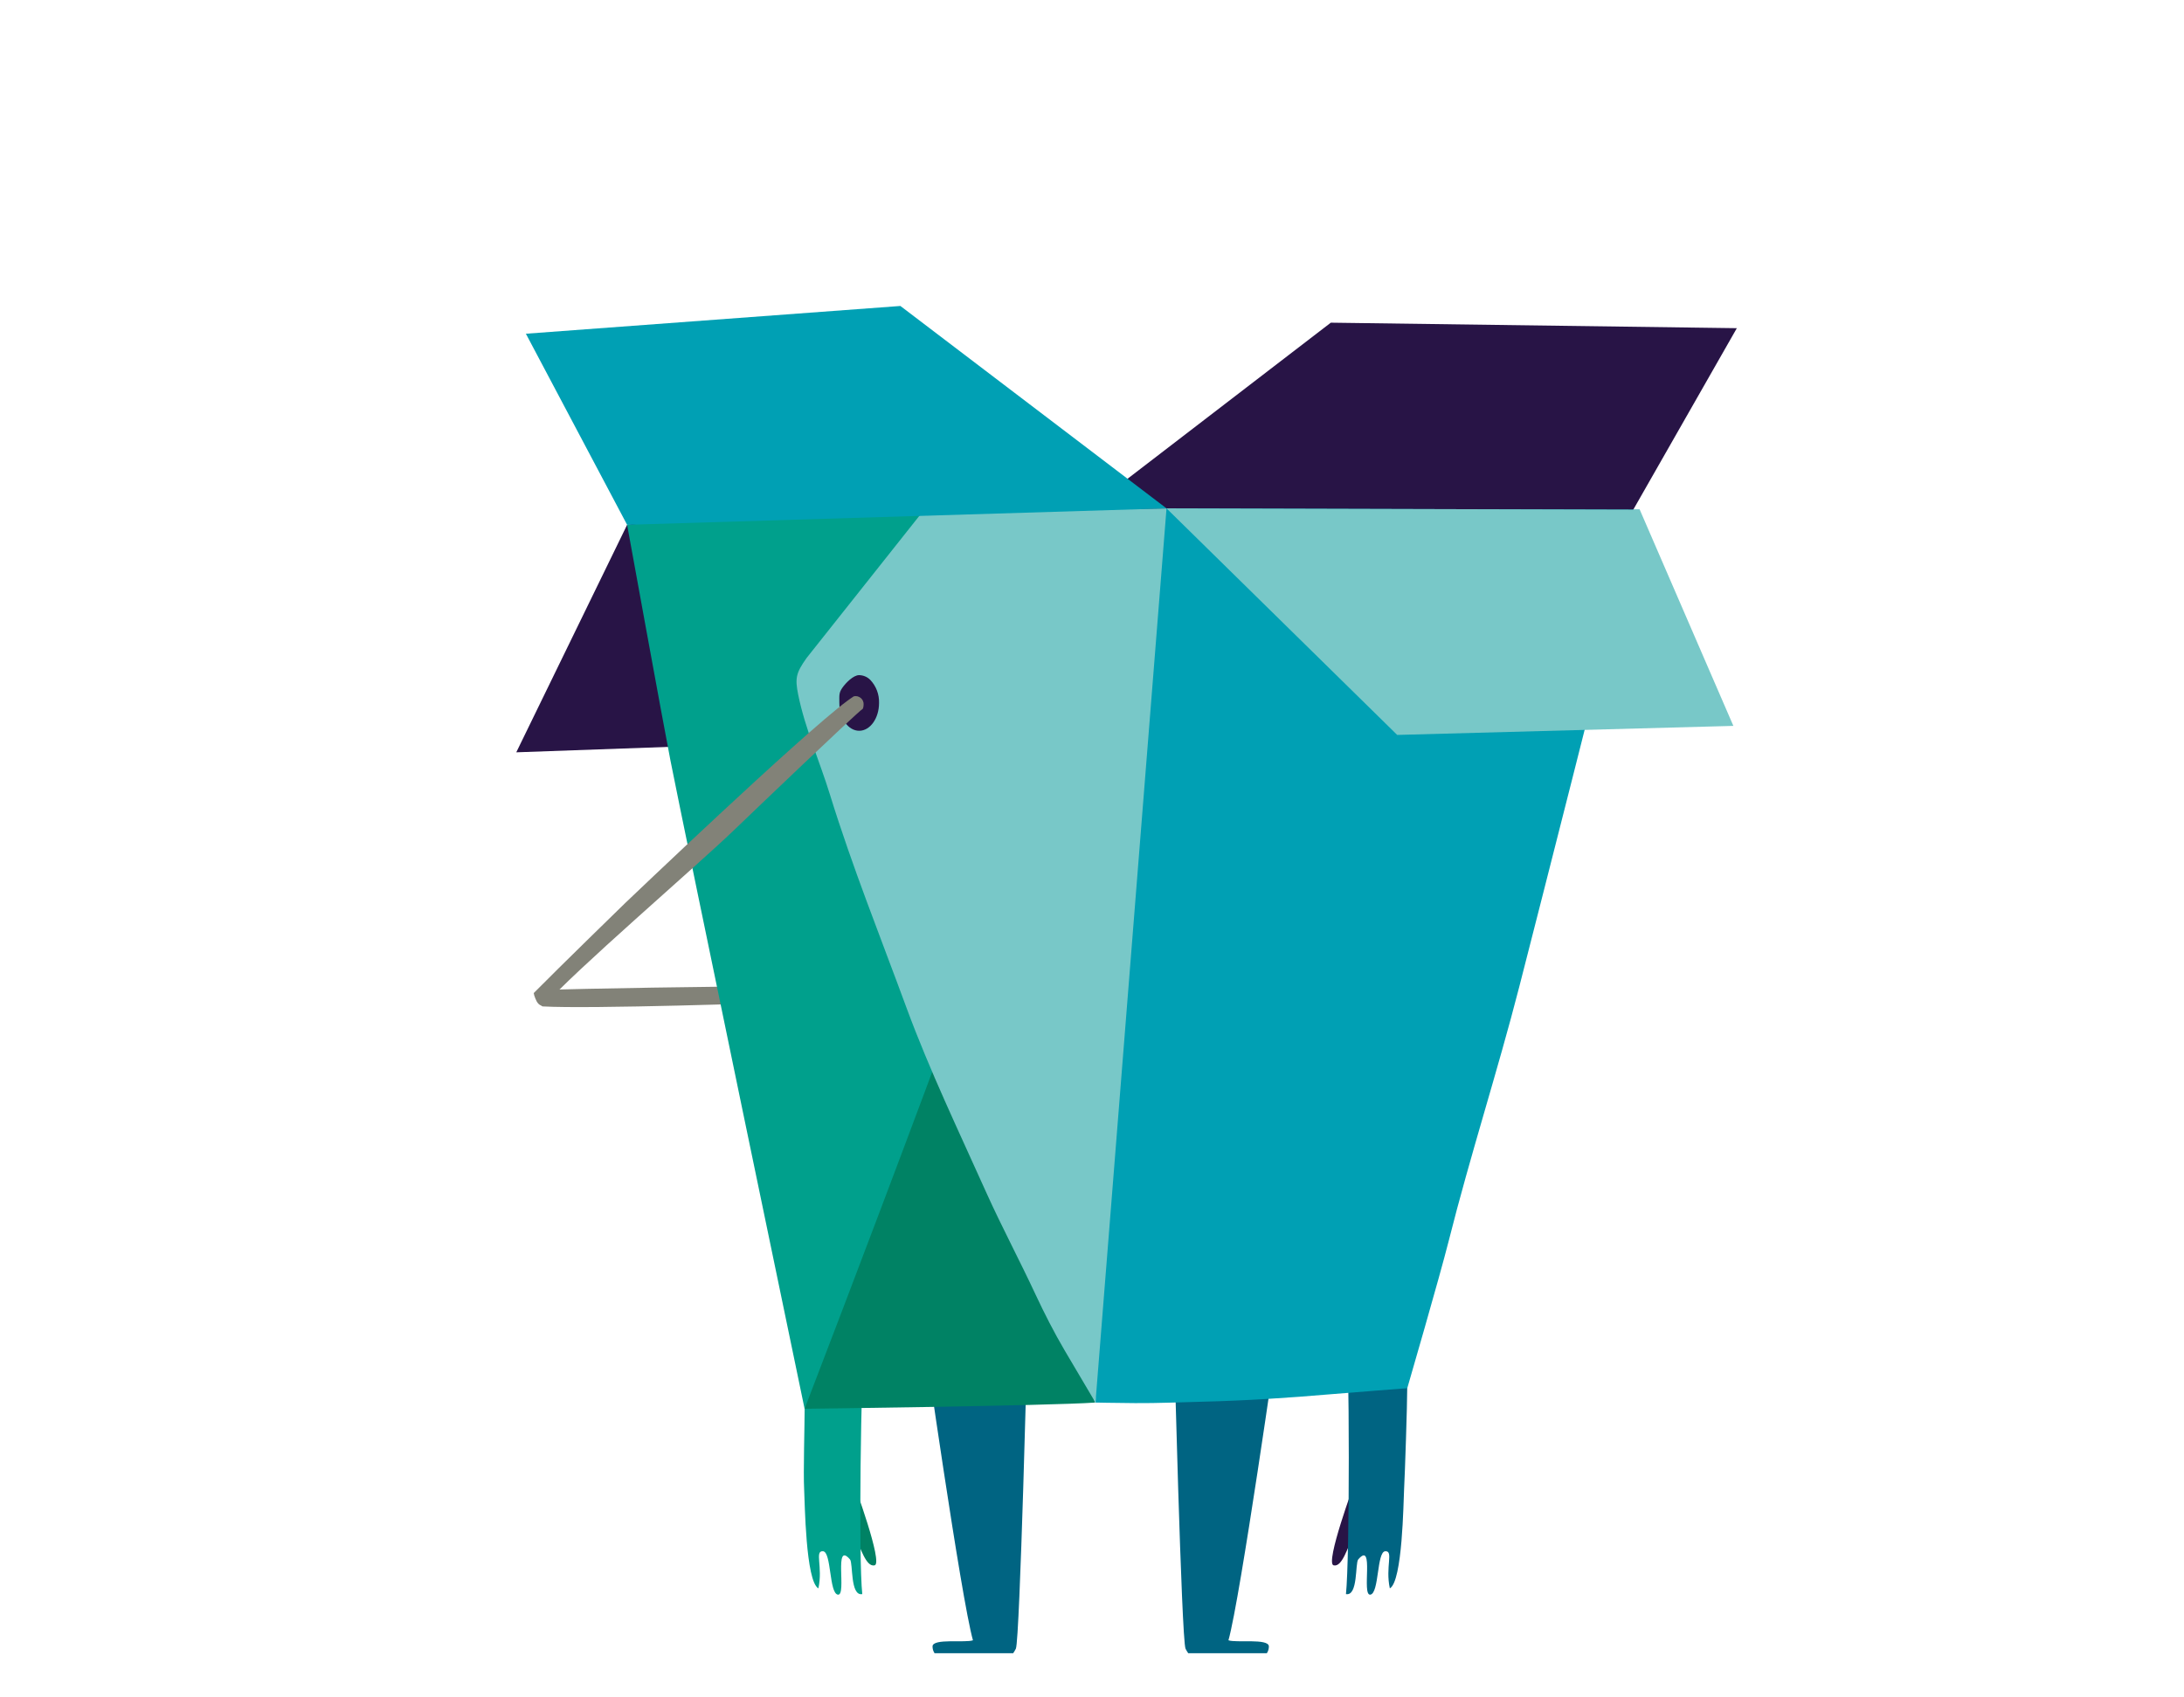 <svg width="157px" height="122px" viewBox="0 0 157 122" version="1.1" xml:space="preserve" xmlns="http://www.w3.org/2000/svg" xmlns:xlink="http://www.w3.org/1999/xlink">
  <!-- Generator: Sketch 48.2 (47327) - http://www.bohemiancoding.com/sketch -->
  <defs/>
  <g>
    <title>takeout-d</title>
    <desc>Created with Sketch.</desc>
    <g id="food" stroke="none" stroke-width="1" fill="none" fill-rule="evenodd">
      <g id="takeout-d" fill-rule="nonzero">
        <g id="scratch_fridge_takeout04" transform="translate(81, 70.5) scale(-1, 1) translate(-81, -70.5) translate(37, 22)">
          <path d="M27.634,84.653 C27.634,84.653 29.763,90.402 29.132,90.553 C28.502,90.705 28.128,89.216 27.726,88.486 C27.551,88.125 27.31,87.8 27.015,87.528 L27.634,84.653 Z" id="Shape" fill="#281446"/>
          <path d="M28.264,71.544 C28.264,71.544 28.795,66.535 25.874,66.427 C22.952,66.319 23.84,77.816 23.84,77.816 C23.84,79.013 24.001,83.887 24.065,85.085 C24.114,85.999 24.174,91.703 25.09,92.21 C25.424,90.649 24.801,89.499 25.42,89.539 C26.038,89.579 25.849,92.581 26.496,92.661 C27.143,92.741 26.171,88.753 27.36,90.126 C27.593,90.394 27.36,92.785 28.244,92.621 C27.975,90.046 27.963,75.987 28.264,71.544 Z" id="Shape" fill="#006482"/>
          <path d="M63.625,84.653 C63.625,84.653 61.496,90.402 62.126,90.553 C62.757,90.705 63.143,89.216 63.549,88.486 C63.723,88.125 63.965,87.8 64.26,87.528 L63.625,84.653 Z" id="Shape" fill="#008264"/>
          <path d="M62.826,72.866 C62.826,72.866 61.552,67.066 64.63,66.746 C67.708,66.427 67.157,79.297 67.157,79.297 C67.157,80.494 67.258,83.887 67.193,85.085 C67.145,85.999 67.085,91.703 66.169,92.21 C65.835,90.649 66.458,89.499 65.839,89.539 C65.22,89.579 65.409,92.581 64.762,92.661 C64.115,92.741 65.088,88.753 63.898,90.126 C63.665,90.394 63.898,92.785 63.014,92.621 C63.288,90.046 63.127,77.309 62.826,72.866 Z" id="Shape" fill="#00A08C"/>
          <path d="M33.147,73.987 C33.147,73.987 35.835,92.916 36.691,95.942 C36.16,96.142 33.818,95.79 33.786,96.373 C33.782,96.55 33.832,96.724 33.93,96.872 L39.584,96.872 C39.656,96.768 39.72,96.658 39.777,96.545 C40.066,95.878 40.617,74.003 40.617,74.003 C40.617,74.003 41.878,68.455 37.077,67.708 C32.275,66.962 33.147,73.987 33.147,73.987 Z" id="Shape" fill="#006482"/>
          <path d="M58.602,73.987 C58.602,73.987 55.914,92.916 55.058,95.942 C55.589,96.142 57.931,95.79 57.963,96.373 C57.967,96.55 57.917,96.724 57.819,96.872 L52.165,96.872 C52.093,96.768 52.029,96.658 51.972,96.545 C51.683,95.878 51.132,74.003 51.132,74.003 C51.132,74.003 50.586,68.307 55.392,67.86 C60.198,67.413 58.602,73.987 58.602,73.987 Z" id="Shape" fill="#006482"/>
          <polygon id="Shape" fill="#281446" points="29.333 1.202 46.198 14.155 10.849 20.358 0.145 1.597"/>
          <path d="M86.023,49.318 C85.999,49.274 85.971,49.23 85.943,49.187 C83.323,49.083 73.261,48.919 69.098,48.919 L69.154,50.097 C69.154,50.097 82.559,50.564 86.007,50.364 C86.076,50.324 86.133,50.266 86.172,50.197 C86.316,49.933 86.144,49.562 86.023,49.318 Z" id="Shape" fill="#828278"/>
          <path d="M63.862,47.873 L67.161,79.297 C67.161,79.297 49.65,79.085 46.266,78.849 C47.785,75.257 49.577,47.714 49.577,47.714 L63.862,47.873 Z" id="Shape" fill="#008264"/>
          <polygon id="Shape" fill="#281446" points="79.919 15.736 64.843 13.193 70.095 31.459 87.887 32.094"/>
          <path d="M72.686,15.304 C71.224,15.304 58.691,14.813 58.691,14.813 L50.192,32.437 C49.698,33.93 67.161,79.297 67.161,79.297 C67.161,79.297 75.793,37.826 76.805,32.677 C77.319,30.054 79.919,15.736 79.919,15.736 C79.919,15.736 74.981,15.296 72.686,15.304 Z" id="Shape" fill="#00A08C"/>
          <path d="M67.017,25.312 L58.691,14.813 L41.143,14.554 L37.981,20.913 L46.25,78.849 C46.25,78.849 47.978,75.927 48.472,75.089 C49.236,73.788 49.915,72.451 50.55,71.097 C51.691,68.646 52.961,66.267 54.078,63.796 C56.047,59.406 58.164,54.991 59.828,50.48 C61.7,45.386 63.742,40.309 65.341,35.124 C66.072,32.756 67.125,30.389 67.619,27.962 C67.864,26.745 67.772,26.382 67.017,25.312 Z" id="Shape" fill="#78C8C8"/>
          <polygon id="Shape" fill="#00A0B4" points="60.274 0 41.143 14.554 79.919 15.736 87.196 1.996"/>
          <path d="M64.662,28.549 C64.662,29.659 64.023,30.545 63.235,30.545 C62.448,30.545 61.809,29.647 61.809,28.549 C61.788,27.931 62.016,27.33 62.444,26.881 C62.657,26.668 62.946,26.548 63.247,26.545 C63.649,26.545 64.204,27.1 64.453,27.463 C64.702,27.827 64.662,27.994 64.662,28.549 Z" id="Shape" fill="#281446"/>
          <path d="M85.87,50.296 C85.948,50.317 86.03,50.317 86.107,50.296 C86.397,50.2 86.509,49.813 86.602,49.554 C86.602,49.506 86.622,49.454 86.634,49.406 C84.797,47.546 80.048,42.923 80.048,42.923 C80.048,42.923 67.426,30.864 64.091,28.393 C63.943,28.282 63.786,28.174 63.621,28.066 C63.442,28.026 63.254,28.073 63.115,28.193 C62.977,28.313 62.903,28.491 62.918,28.673 C62.92,28.77 62.937,28.865 62.97,28.956 C63.485,29.312 70.862,36.369 72.244,37.698 C75.109,40.449 83.805,47.901 85.87,50.296 Z" id="Shape" fill="#828278"/>
          <path d="M41.143,14.554 L7.124,14.646 C7.124,14.646 8.487,20.075 8.8,21.38 C9.523,24.366 14.217,42.852 15.788,48.963 C17.359,55.074 19.312,61.09 20.851,67.201 C21.514,69.832 23.836,77.816 23.836,77.816 C23.836,77.816 28.019,78.139 29.341,78.251 C32.407,78.514 35.429,78.71 38.503,78.786 C40.134,78.825 41.766,78.901 43.393,78.889 C45.021,78.877 46.25,78.849 46.25,78.849 L41.143,14.554 Z" id="Shape" fill="#00A0B4"/>
          <polygon id="Shape" fill="#78C8C8" points="24.56 30.844 0.394 30.194 7.124 14.646 41.143 14.554"/>
        </g>
      </g>
    </g>
  </g>
</svg>